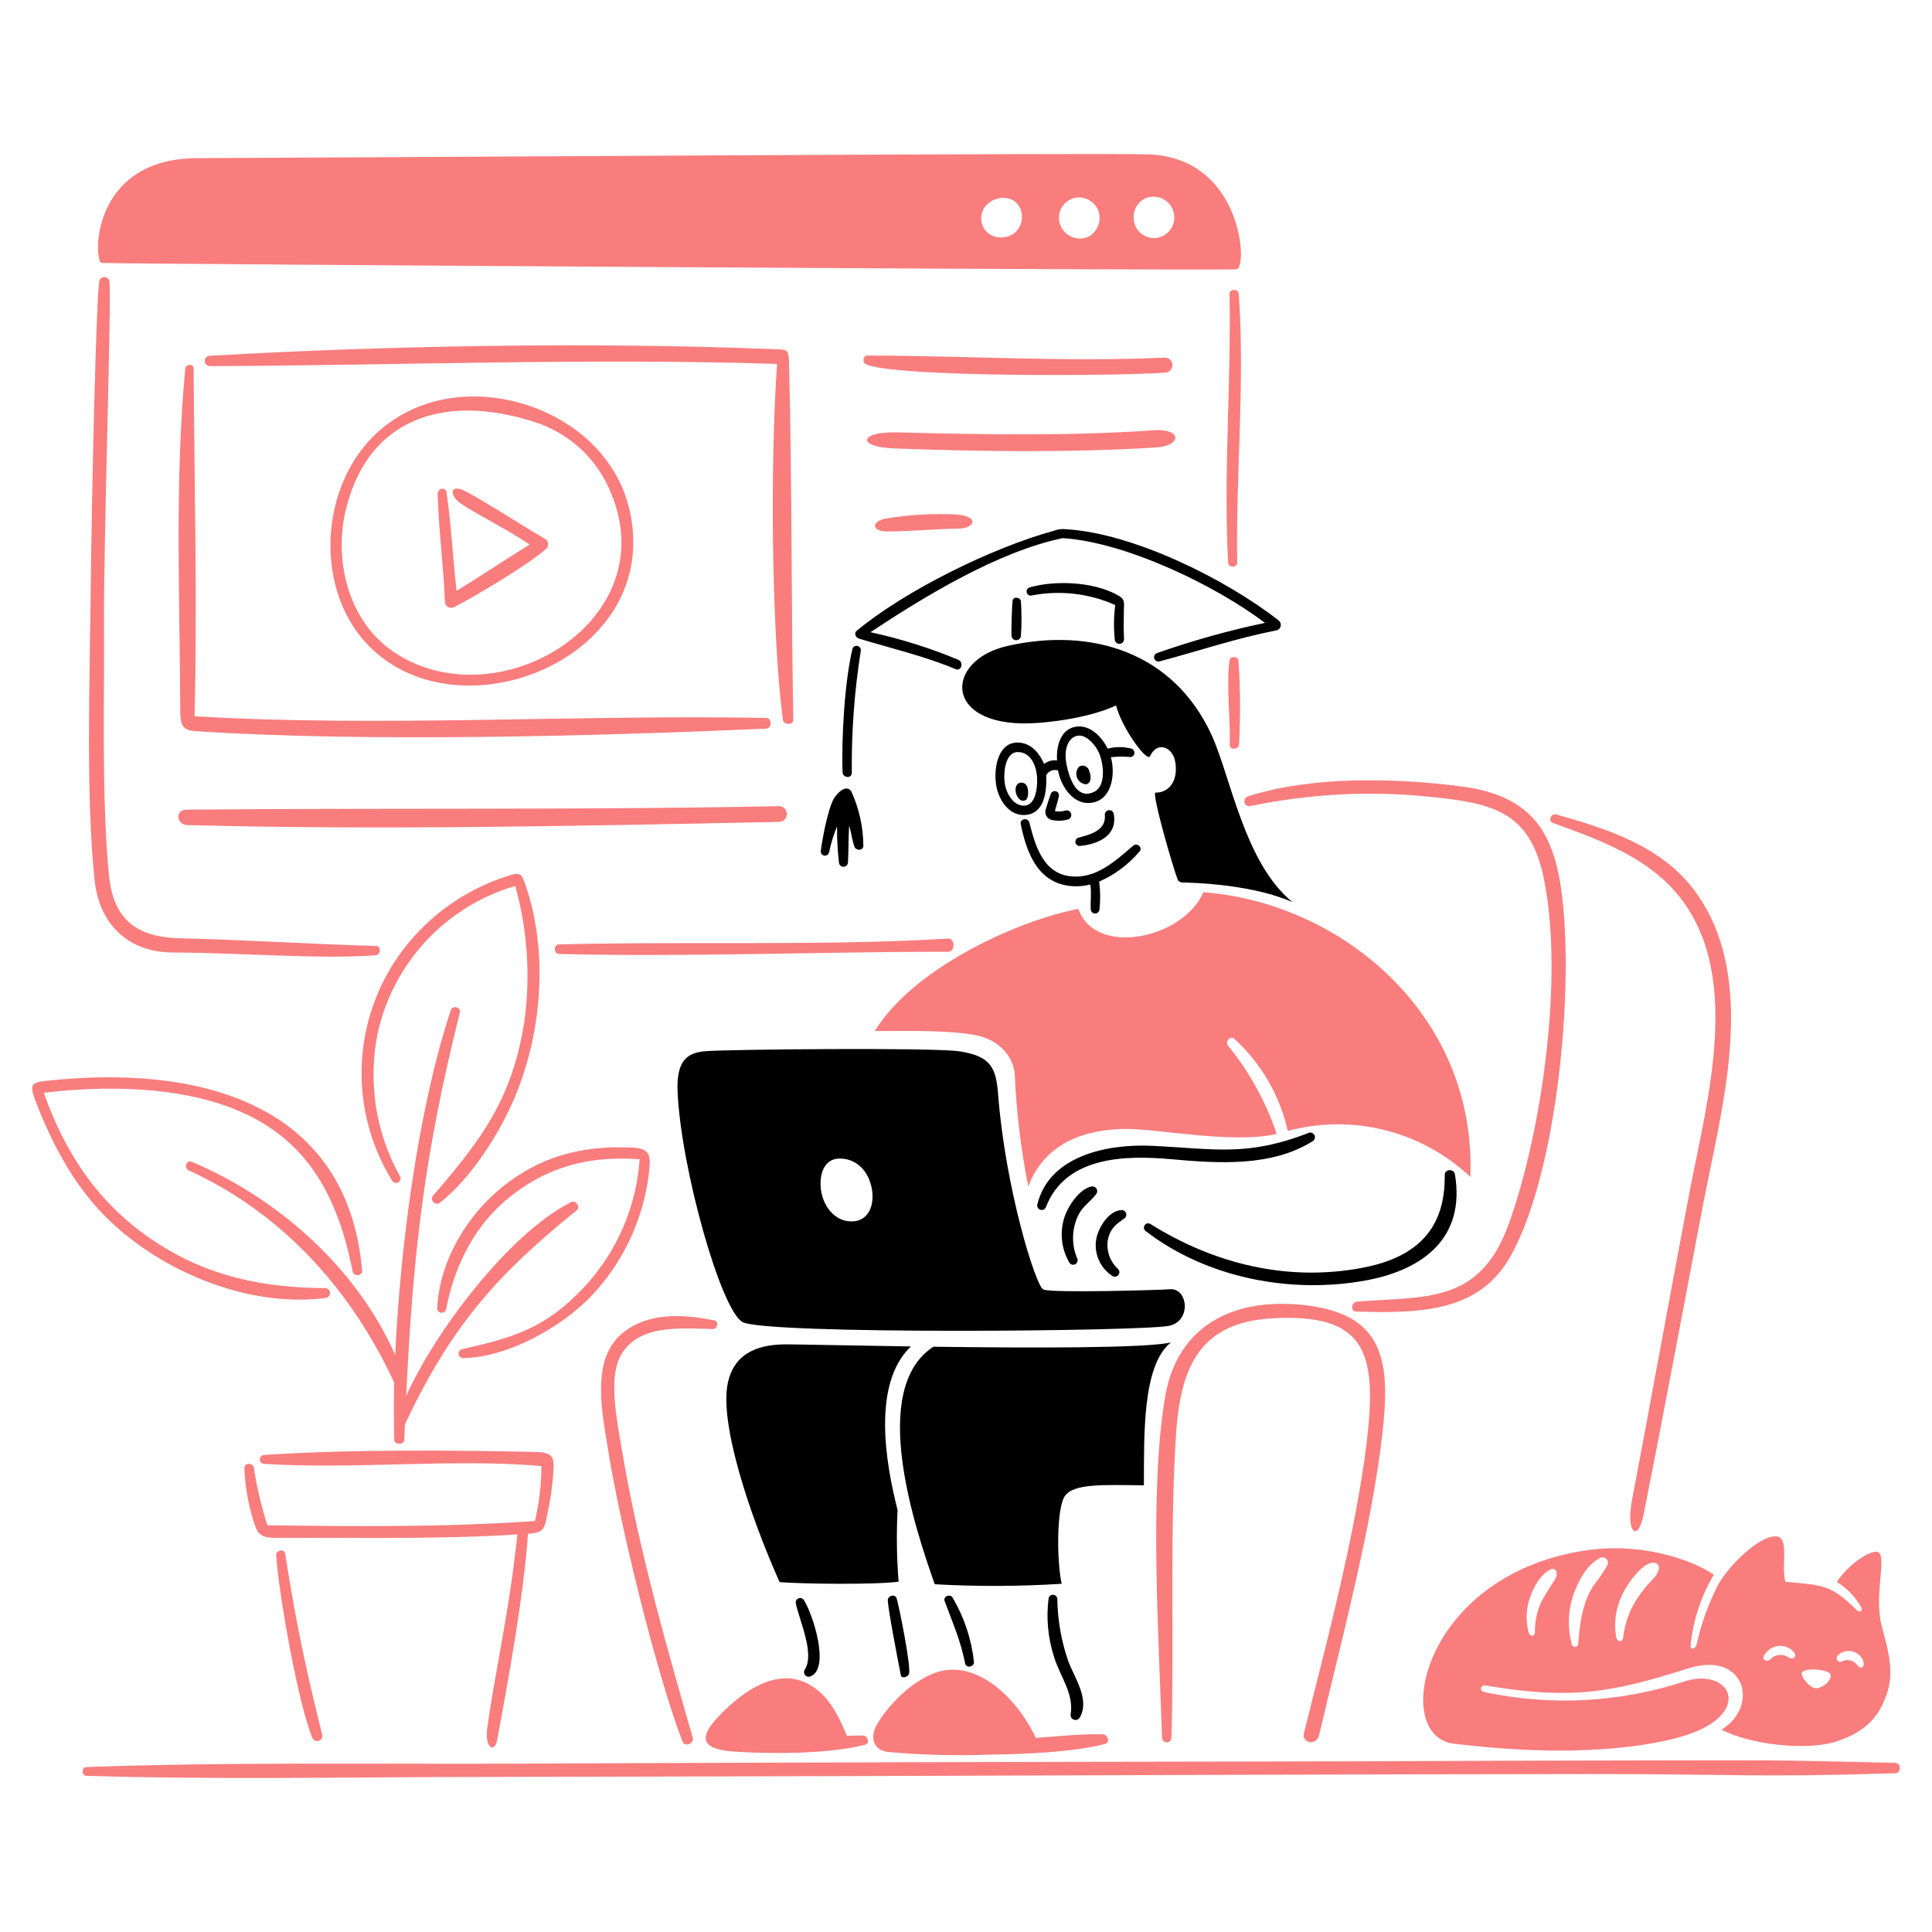 <svg width="280" height="280" viewBox="0 0 280 280" fill="none" xmlns="http://www.w3.org/2000/svg">
<path d="M27.02 117.34C55.604 117.079 84.076 117.409 112.691 116.841C112.849 116.813 113.012 116.819 113.168 116.859C113.324 116.898 113.47 116.97 113.597 117.069C113.724 117.168 113.828 117.293 113.904 117.435C113.979 117.577 114.024 117.734 114.035 117.895C114.046 118.055 114.023 118.216 113.968 118.368C113.913 118.519 113.827 118.657 113.715 118.773C113.603 118.889 113.468 118.98 113.319 119.04C113.17 119.1 113.009 119.129 112.848 119.123C84.555 119.683 55.453 120.328 27.175 119.579C25.545 119.536 25.344 117.356 27.02 117.34ZM91.264 74.014C96.031 95.243 66.811 107.095 53.513 93.666C47.413 87.503 46.457 77.468 49.775 69.709C54.73 58.121 67.523 54.795 78.626 59.554C84.678 62.148 89.73 67.177 91.264 74.014ZM88.618 71.625C87.716 69.303 86.335 67.198 84.564 65.446C82.793 63.694 80.673 62.336 78.342 61.459C65.878 57.094 53.81 59.592 50.203 73.526C48.298 80.882 50.35 89.79 56.81 94.309C71.654 104.693 96.283 90.276 88.618 71.626V71.625ZM28.066 53.403C28.066 52.695 26.915 52.712 26.853 53.394C25.301 69.719 26.069 86.822 26.127 103.234C26.136 105.694 26.996 105.874 28.536 105.975C53.002 107.586 86.597 106.684 111.014 105.602C111.896 105.563 111.922 104.064 111.014 104.048C83.735 103.537 55.038 105.412 28.195 103.802C28.615 87.342 28.153 69.963 28.066 53.403ZM113.454 104.329C113.547 105.056 114.988 105.154 114.974 104.34C114.654 87.196 114.802 69.923 114.358 52.832C114.297 50.482 114.257 50.685 111.707 50.582C85.574 49.565 56.422 50.067 30.393 51.566C30.195 51.575 30.009 51.662 29.875 51.809C29.742 51.955 29.672 52.149 29.681 52.347C29.69 52.545 29.777 52.731 29.924 52.865C30.07 52.998 30.264 53.068 30.462 53.059C57.762 52.966 85.355 51.862 112.623 52.745C111.627 66.326 111.76 91.014 113.454 104.329ZM78.915 78.056C75.707 76.175 71.201 73.23 67.607 71.266C65.207 69.951 65.021 71.75 66.738 72.938C69.159 74.612 73.654 76.76 76.756 78.928C73.197 81.122 69.784 83.435 66.161 85.622C65.642 80.847 65.402 76.147 64.718 71.359C64.596 70.5 63.403 70.751 63.426 71.566C63.57 76.868 64.297 82.077 64.478 87.309C64.501 87.45 64.556 87.584 64.638 87.701C64.721 87.818 64.829 87.914 64.955 87.982C65.081 88.051 65.221 88.089 65.364 88.094C65.507 88.1 65.65 88.073 65.78 88.014C68.9 86.402 76.373 81.969 79.139 79.563C79.251 79.462 79.335 79.334 79.386 79.193C79.436 79.051 79.451 78.899 79.429 78.75C79.407 78.601 79.349 78.46 79.259 78.339C79.169 78.218 79.051 78.121 78.915 78.056ZM167.488 64.85C171.394 64.599 171.259 62.074 167.235 62.355C154.926 63.215 142.328 62.98 129.995 62.664C124.568 62.525 124.029 64.779 129.6 64.99C141.639 65.447 155.5 65.619 167.485 64.85H167.488ZM179.57 107.914C179.783 103.856 179.758 99.789 179.495 95.734C179.438 95.118 178.313 95.033 178.208 95.66C177.68 98.815 178.348 104.555 178.219 107.98C178.187 108.719 179.519 108.655 179.566 107.914H179.57ZM28.584 22.92C44.181 22.874 160.389 22.124 166.536 22.373C180.059 22.922 180.859 38.767 179.238 39.02C177.51 39.289 16.425 38.241 14.725 38.105C13.544 38.01 12.987 22.965 28.584 22.92ZM164.291 31.506C164.287 31.931 164.373 32.352 164.546 32.741C164.718 33.129 164.971 33.476 165.289 33.758C165.607 34.04 165.982 34.251 166.388 34.376C166.794 34.5 167.222 34.537 167.643 34.482C168.079 34.415 168.495 34.253 168.861 34.008C169.228 33.762 169.536 33.439 169.763 33.061C169.99 32.683 170.132 32.26 170.177 31.821C170.222 31.383 170.171 30.939 170.025 30.523C169.88 30.107 169.645 29.727 169.337 29.412C169.029 29.097 168.655 28.853 168.242 28.698C167.829 28.544 167.387 28.482 166.947 28.517C166.508 28.553 166.081 28.685 165.698 28.903C165.261 29.18 164.901 29.564 164.655 30.019C164.408 30.474 164.283 30.985 164.291 31.503V31.506ZM154.187 33.488C154.64 34.023 155.264 34.385 155.954 34.513C156.643 34.641 157.356 34.526 157.97 34.189C158.535 33.805 158.96 33.249 159.183 32.604C159.407 31.958 159.416 31.259 159.21 30.608C158.969 29.961 158.517 29.414 157.928 29.056C157.338 28.698 156.645 28.548 155.96 28.632C155.44 28.716 154.952 28.937 154.546 29.272C154.14 29.608 153.831 30.045 153.65 30.54C153.469 31.035 153.424 31.569 153.518 32.087C153.612 32.605 153.843 33.089 154.187 33.488ZM143.058 33.675C143.555 34.093 144.169 34.349 144.817 34.406C145.465 34.464 146.115 34.32 146.678 33.996C148.661 32.9 148.615 29.595 146.35 28.817C145.691 28.622 144.988 28.634 144.336 28.851C143.684 29.068 143.113 29.479 142.702 30.03C142.324 30.582 142.152 31.249 142.216 31.915C142.281 32.581 142.578 33.203 143.056 33.672L143.058 33.675ZM178.188 42.609C178.448 55.562 177.299 68.522 177.988 81.567C178.029 82.331 179.316 82.278 179.304 81.537C179.095 68.691 180.45 55.395 179.529 42.58C179.472 41.807 178.173 41.848 178.186 42.607L178.188 42.609ZM168.84 51.822C154.321 52.501 140.093 51.536 125.635 51.534C125.066 51.534 124.96 52.561 125.514 52.802C129.958 54.721 162.322 54.503 168.902 54.007C169.183 53.987 169.446 53.86 169.635 53.651C169.825 53.441 169.926 53.167 169.918 52.885C169.91 52.603 169.794 52.335 169.593 52.137C169.392 51.939 169.122 51.826 168.84 51.822ZM24.983 138.041C35.337 138.095 46.193 139.046 54.439 138.444C55.186 138.389 55.29 137.122 54.505 137.099C44.743 136.819 35.398 136.192 26.161 135.988C19.908 135.848 16.429 133.363 15.791 126.836C14.715 115.817 15.138 101.823 15.076 90.593C15.005 78.282 16.158 44.316 15.867 40.872C15.86 40.691 15.788 40.518 15.663 40.386C15.539 40.254 15.37 40.172 15.19 40.156C15.009 40.139 14.828 40.188 14.681 40.295C14.535 40.402 14.432 40.558 14.392 40.735C13.982 42.774 13.349 67.653 13.129 86.904C12.989 99.101 12.449 115.95 13.727 127.691C14.403 133.918 18.592 138.01 24.983 138.041ZM137.372 136.027C119.655 137.119 99.276 136.4 80.998 136.867C80.213 136.886 80.211 138.23 81.008 138.252C99.107 138.734 119.326 137.918 137.381 137.937C138.467 137.937 138.468 135.962 137.372 136.029V136.027ZM128.247 75.173C126.155 75.669 126.43 77.023 128.542 77.024C131.887 77.024 135.5 76.651 138.966 76.609C141.182 76.583 142.13 74.835 138.52 74.555C135.083 74.394 131.64 74.601 128.247 75.172V75.173ZM185.032 164.333C183.46 159.68 181.07 155.345 177.974 151.532C177.531 150.943 178.275 150.039 178.887 150.548C182.776 154.101 185.48 158.762 186.634 163.901C191.247 162.662 196.1 162.625 200.732 163.791C205.363 164.957 209.62 167.289 213.096 170.565C214.01 146.872 194.16 130.772 174.402 129.311C171.488 136.079 158.677 138.732 156.286 131.718C146.315 133.7 131.947 140.865 126.792 149.426C133.318 149.384 137.854 149.373 141.337 150.014C144.659 150.625 146.896 152.984 147.068 155.807C147.313 161.225 147.965 166.616 149.02 171.936C151.551 165.382 157.527 163.736 162.864 163.613C167.488 163.506 178.696 165.842 185.032 164.332V164.333ZM181.238 116.821C189.902 115.007 198.798 114.566 207.598 115.514C216.197 116.416 221.64 117.556 223.671 126.994C226.701 141.079 223.546 163.735 218.693 177.294C214.516 188.961 206.864 187.859 196.654 188.635C195.87 188.695 195.66 190.047 196.522 190.075C206.236 190.392 214.442 190.007 218.896 182.102C225.763 169.911 228.252 142.669 226.238 128.715C224.918 119.578 221.038 115.182 211.719 113.968C202.165 112.723 190.027 112.453 180.816 115.43C180.641 115.493 180.496 115.621 180.412 115.788C180.328 115.954 180.312 116.147 180.366 116.326C180.42 116.504 180.541 116.655 180.703 116.747C180.866 116.839 181.057 116.865 181.238 116.82V116.821ZM225.097 119.28C231.344 121.539 238.104 123.964 242.643 129.062C252.869 140.542 247.403 159.396 244.853 172.807C242.023 187.702 239.322 202.621 236.504 217.513C235.623 222.171 237.386 223.619 238.214 219.456C241.17 204.593 243.946 189.659 246.786 174.771C249.482 160.64 255.016 141.851 245.632 129.131C240.848 122.649 233.002 120.137 225.577 118.047C224.782 117.829 224.28 118.984 225.097 119.281V119.28ZM188.977 251.189C188.627 252.639 190.8 253.049 191.161 251.517C194.386 237.818 198.767 221.528 200.328 207.944C201.564 197.179 200.682 190.243 188.508 189.09C178.736 188.157 170.65 192.088 168.871 202.362C166.546 215.791 167.937 237.49 168.417 251.824C168.415 252.003 168.485 252.177 168.611 252.305C168.736 252.434 168.908 252.508 169.088 252.51C169.268 252.511 169.442 252.442 169.57 252.316C169.699 252.19 169.772 252.018 169.774 251.838C170.189 237.501 169.535 222.749 170.393 208.548C170.98 198.82 173.312 191.617 184.568 191.048C196.938 190.423 199.408 195.14 198.324 206.664C196.946 221.282 191.256 241.768 188.979 251.188L188.977 251.189ZM248.956 229.768C250.285 227.215 254.726 222.675 257.308 222.659C259.454 222.648 258.076 226.869 258.757 229.249C264.303 229.736 265.326 229.671 269.044 233.298C269.52 233.764 270.092 233.518 269.685 232.84C268.839 231.381 267.645 230.153 266.21 229.266C268.1 226.422 271.09 224.764 271.985 224.887C273.677 225.12 271.561 230.833 272.648 235.362C273.383 238.423 274.701 241.976 273.429 245.565C272.441 248.355 270.85 250.896 266.042 252.415C261.627 253.815 253.271 252.748 249.506 250.661C255.004 247.325 253.006 239.126 244.576 241.821C233.147 245.474 227.391 246.301 215.363 244.279C214.514 244.137 214.316 245.076 215.199 245.244C224.844 247.291 234.86 246.744 244.225 243.658C248.788 242.218 252.004 245.077 249.818 248.113C247.601 251.193 241.672 252.327 238.076 252.873C227.212 254.525 215.707 253.31 210.699 252.707C201.387 251.587 206.15 227.851 230.404 224.614C237.352 223.686 244.488 225.628 248.389 228.206C246.525 231.34 245.372 234.845 245.012 238.473C244.962 239.178 245.734 239.013 245.891 238.322C246.539 235.349 247.57 232.474 248.959 229.767L248.956 229.768ZM224.621 227.5C223.208 228.247 222.216 230.099 221.727 231.565C221.185 233.144 221.109 234.846 221.508 236.467C221.695 237.223 222.459 237.297 222.458 236.501C222.433 234.997 222.749 233.508 223.383 232.144C223.617 231.643 224.884 229.661 225.388 228.836C225.917 227.977 225.471 227.055 224.623 227.499L224.621 227.5ZM231.828 225.82C229.826 226.902 228.654 229.296 227.948 231.367C227.241 233.57 227.176 235.928 227.761 238.167C227.926 238.887 228.7 238.834 228.747 238.12C228.917 235.507 229.355 231.809 231.251 229.387C231.839 228.63 232.376 227.835 232.857 227.006C233.402 226.073 232.537 225.433 231.831 225.814L231.828 225.82ZM237.948 227.268C236.761 228.368 235.793 229.682 235.094 231.141C234.176 233.031 233.872 235.162 234.225 237.234C234.367 237.97 235.158 238.097 235.242 237.289C235.474 235.27 236.177 233.335 237.295 231.638C237.925 230.675 238.652 229.779 239.463 228.962C241.547 226.842 239.888 225.555 237.951 227.268L237.948 227.268ZM266.881 240.825C267.247 240.61 267.68 240.537 268.096 240.62C268.513 240.703 268.885 240.936 269.141 241.275C269.72 242.073 270.337 241.623 270.008 240.637C269.86 240.297 269.632 239.999 269.343 239.769C269.054 239.538 268.713 239.382 268.349 239.314C267.986 239.245 267.611 239.267 267.258 239.377C266.905 239.487 266.584 239.682 266.324 239.944C266.239 240.03 266.187 240.142 266.174 240.262C266.161 240.382 266.19 240.503 266.255 240.604C266.32 240.706 266.417 240.783 266.531 240.822C266.645 240.861 266.769 240.86 266.883 240.819L266.881 240.825ZM261.106 242.614C261.2 243.306 262.429 244.714 263.206 244.677C264.121 244.633 265.404 243.676 265.314 242.761C265.224 241.846 260.973 241.595 261.108 242.609L261.106 242.614ZM256.546 240.483C256.871 240.139 257.303 239.917 257.772 239.855C258.24 239.792 258.716 239.893 259.119 240.139C259.88 240.706 260.561 240 259.912 239.345C259.623 239.045 259.268 238.818 258.875 238.681C258.482 238.544 258.062 238.502 257.65 238.557C257.238 238.613 256.844 238.765 256.502 239.001C256.159 239.237 255.876 239.55 255.677 239.915C255.274 240.57 256.107 240.904 256.548 240.477L256.546 240.483ZM94.007 170.342C94.32 167.735 94.474 166.453 91.696 166.318C83.711 165.931 78.034 167.947 73.133 171.761C67.776 175.93 63.739 182.607 63.368 189.483C63.338 189.655 63.377 189.832 63.478 189.974C63.578 190.116 63.731 190.213 63.903 190.243C64.074 190.273 64.251 190.233 64.393 190.133C64.536 190.033 64.632 189.88 64.662 189.708C65.921 183.25 68.887 177.344 74.174 173.241C79.788 168.882 85.787 167.502 92.704 168.009C92.224 174.928 89.382 181.472 84.653 186.546C79.045 192.527 74.387 193.858 66.935 195.545C66.784 195.588 66.653 195.683 66.566 195.814C66.48 195.945 66.443 196.102 66.463 196.258C66.483 196.414 66.558 196.557 66.675 196.662C66.792 196.766 66.943 196.825 67.1 196.828C73.58 196.747 81.414 192.338 85.813 187.722C90.292 182.926 93.158 176.849 94.007 170.342ZM150.117 251.871C147.934 247.083 142.509 240.942 136.601 242.135C132.914 242.881 128.845 246.824 127.041 250.025C126.093 251.705 126.52 253.639 128.649 253.907C133.582 254.351 138.539 254.479 143.489 254.291C148.304 254.234 155.547 253.954 160.12 252.746C160.975 252.521 160.551 251.355 159.802 251.346C156.587 251.279 153.347 251.64 150.117 251.871ZM106.91 253.89C112.472 254.204 120.057 254.181 125.327 252.882C126.145 252.681 125.78 251.519 125.035 251.519C124.27 251.519 123.505 251.545 122.742 251.572C121.544 248.643 120.085 245.663 117.193 244.082C112.543 241.541 107.633 245.209 104.438 248.44C100.308 252.618 102.649 253.649 106.91 253.89ZM47.139 188.119C47.325 188.11 47.501 188.03 47.629 187.894C47.756 187.758 47.827 187.578 47.824 187.392C47.822 187.206 47.747 187.027 47.616 186.895C47.485 186.763 47.307 186.686 47.121 186.682C39.605 186.646 32.349 185.446 25.663 181.851C15.851 176.574 9.987 168.654 6.347 158.377C12.377 157.631 22.086 157.164 30.571 159.581C43.415 163.235 48.688 171.987 51.111 184.279C51.26 185.033 52.549 184.945 52.481 184.147C50.347 159.45 28.177 154.342 7 156.613C4.66 156.864 4.178 156.996 5.107 159.452C7.347 165.372 10.469 171.311 14.776 175.804C22.633 184.003 35.673 189.587 47.139 188.119ZM274.7 255.493C256.48 255.027 255.619 255.12 237.397 255.139C219.175 255.157 200.939 255.268 182.711 255.293C146.441 255.34 110.171 255.444 73.899 255.605C53.56 255.673 32.803 255.36 12.516 256.097C11.799 256.123 11.785 257.34 12.506 257.363C30.714 257.923 48.976 257.573 67.189 257.535C85.42 257.496 103.648 257.454 121.874 257.41C158.144 257.306 194.415 257.13 230.685 257.109C251.137 257.097 254.244 257.627 274.687 256.996C275.54 256.97 275.554 255.516 274.7 255.493ZM72.038 252.227C73.688 243.431 75.933 231.034 76.518 222.278C78.608 222.117 78.852 221.892 79.275 219.701C79.675 217.903 79.96 216.082 80.128 214.248C80.289 211.635 80.667 210.496 77.681 210.431C65.383 210.162 50.412 210.046 38.257 210.869C38.089 210.878 37.932 210.952 37.818 211.076C37.704 211.2 37.643 211.363 37.648 211.531C37.653 211.699 37.724 211.859 37.845 211.975C37.966 212.092 38.127 212.157 38.296 212.156C51.542 212.996 65.665 211.344 78.468 212.474C78.449 215.155 78.136 217.825 77.535 220.437C64.382 221.348 51.892 221.219 38.748 221.057C37.878 218.325 37.223 215.528 36.788 212.693C36.661 211.947 35.396 211.969 35.415 212.767C35.522 215.654 36.059 218.508 37.008 221.236C37.484 222.665 38.532 222.892 40.057 222.882C51.872 222.802 63.117 223.137 74.984 222.38C73.758 233.926 71.876 241.52 70.625 250.33C70.191 253.439 71.695 254.064 72.038 252.231V252.227ZM103.282 192.615C103.975 192.631 104.256 191.512 103.513 191.36C99.046 190.45 94.005 190.136 90.236 193.194C85.528 197.014 87.303 204.854 88.14 210.192C89.716 220.248 94.931 241.972 98.906 252.386C99.236 253.25 100.644 252.689 100.4 251.839C97.242 240.801 92.587 224.945 90.112 210.001C89.504 206.336 88.168 200.092 89.822 196.726C92.24 191.809 98.768 192.519 103.282 192.619V192.615ZM40.024 225.448C40.415 231.104 43.219 247.019 45.295 251.93C45.376 252.086 45.51 252.208 45.672 252.276C45.834 252.344 46.015 252.353 46.184 252.302C46.352 252.251 46.497 252.143 46.594 251.996C46.691 251.849 46.733 251.673 46.714 251.498C44.568 242.789 43.068 236.284 41.338 225.223C41.209 224.391 39.967 224.635 40.024 225.448ZM56.861 171.162C56.954 171.298 57.096 171.394 57.256 171.431C57.417 171.467 57.586 171.441 57.728 171.359C57.871 171.276 57.977 171.143 58.026 170.985C58.074 170.827 58.061 170.657 57.989 170.509C54.445 164.187 53.293 156.802 54.742 149.702C55.852 144.692 58.288 140.071 61.794 136.324C65.3 132.577 69.749 129.84 74.674 128.4C76.438 134.74 76.894 141.373 76.015 147.896C74.295 159.145 69.832 165.12 62.756 173.283C62.232 173.888 63.08 174.823 63.727 174.323C68.295 170.801 72.457 164.174 74.671 158.872C78.546 149.594 79.472 137.948 76.184 128.326C75.567 126.521 75.38 126.386 73.603 126.943C67.296 128.942 61.803 132.921 57.936 138.288C54.528 143.048 52.608 148.711 52.416 154.562C52.225 160.413 53.772 166.19 56.861 171.162ZM57.135 208.622C57.151 209.45 58.564 209.462 58.594 208.628C58.62 207.897 58.648 207.167 58.68 206.436C65.222 192.542 71.714 184.962 83.6 175.394C84.16 174.942 83.444 173.881 82.789 174.209C73.807 178.718 63.01 193.01 58.871 202.32C59.823 181.886 61.499 167.194 66.655 146.73C66.842 145.984 65.583 145.633 65.338 146.379C60.499 161.066 58.011 180.881 57.269 196.355C51.705 183.761 40.346 173.684 27.808 168.381C27.017 168.047 26.594 169.274 27.355 169.623C40.948 175.823 50.918 186.964 57.128 200.366C57.071 203.115 57.082 205.861 57.135 208.622Z" fill="#F97D7D"/>
<path fill-rule="evenodd" clip-rule="evenodd" d="M158.906 173.013C157.692 174.593 156.681 174.771 155.902 177.022C155.315 178.778 155.392 180.688 156.118 182.391C156.186 182.543 156.193 182.716 156.137 182.873C156.08 183.03 155.964 183.16 155.814 183.233C155.664 183.307 155.492 183.319 155.333 183.268C155.174 183.217 155.041 183.106 154.962 182.958C154.401 181.993 154.046 180.921 153.92 179.811C153.795 178.702 153.902 177.578 154.234 176.512C154.753 174.843 156.388 172.326 158.202 171.948C158.335 171.924 158.473 171.94 158.598 171.994C158.722 172.048 158.828 172.136 158.903 172.25C158.978 172.363 159.018 172.496 159.018 172.631C159.019 172.767 158.98 172.9 158.906 173.013ZM163.088 176.461C163.163 176.369 163.212 176.259 163.229 176.142C163.247 176.025 163.234 175.905 163.19 175.795C163.146 175.685 163.074 175.589 162.981 175.516C162.887 175.443 162.776 175.397 162.658 175.381C160.756 175.312 159.167 177.918 158.88 179.566C158.701 180.579 158.822 181.622 159.227 182.567C159.633 183.512 160.305 184.318 161.162 184.886C161.299 184.994 161.472 185.044 161.645 185.024C161.73 185.014 161.813 184.988 161.888 184.946C161.963 184.904 162.03 184.848 162.083 184.78C162.137 184.713 162.176 184.636 162.2 184.553C162.224 184.47 162.231 184.384 162.221 184.298C162.211 184.213 162.184 184.13 162.143 184.055C162.101 183.979 162.045 183.913 161.977 183.86C161.431 183.347 161.016 182.712 160.765 182.006C160.515 181.3 160.437 180.545 160.538 179.802C160.929 177.563 162.476 177.062 163.088 176.461ZM210.86 170.193C210.715 169.335 209.384 169.433 209.389 170.254C209.425 175.885 207.522 181.744 197.744 183.681C186.834 185.844 176.071 183.239 166.758 177.405C166.624 177.313 166.461 177.277 166.301 177.305C166.142 177.332 166 177.421 165.905 177.552C165.81 177.683 165.77 177.846 165.794 178.006C165.817 178.166 165.902 178.31 166.031 178.408C174.884 185.233 187.149 187.589 198.063 185.549C206.215 184.025 212.41 179.423 210.86 170.193ZM169.549 186.848C168.403 186.956 152.291 187.428 151.193 186.879C150.094 186.33 145.726 172.319 144.668 158.762C144.363 154.86 143.753 153.061 138.997 152.36C135.143 151.791 104.786 152.08 102.088 152.36C99.768 152.604 98.006 153.514 98.198 158.157C98.654 169.19 104.479 189.922 107.62 191.604C111.035 193.434 165.365 192.964 169.412 192.151C172.751 191.481 172.141 186.605 169.549 186.848ZM126.28 171.934C125.685 169.371 123.809 167.827 121.569 167.911C119.054 168.004 118.596 170.975 119.099 173.079C119.609 175.211 121.234 177.102 123.579 177.013C125.961 176.921 126.875 174.496 126.28 171.934ZM129.962 231.685C129.762 230.938 128.612 231.232 128.665 231.965C128.792 233.745 130.002 239.898 130.554 242.773C130.666 243.351 131.661 243.047 131.758 242.516C131.988 241.267 130.417 233.369 129.963 231.685H129.962ZM138.05 231.532C137.677 230.945 136.65 231.354 136.907 232.049C138.057 235.192 139.169 237.555 139.876 241.083C140.02 241.805 141.183 241.624 141.155 240.867C140.799 237.569 139.74 234.386 138.051 231.532H138.05ZM154.823 240.76C153.812 237.847 153.277 234.79 153.237 231.707C153.222 231.556 153.154 231.414 153.046 231.308C152.937 231.202 152.794 231.138 152.642 231.127C152.491 231.117 152.34 231.16 152.217 231.25C152.095 231.34 152.008 231.471 151.973 231.618C151.602 234.492 151.875 237.412 152.772 240.167C153.657 243.006 155.641 245.411 155.172 248.436C155.143 248.602 155.174 248.773 155.259 248.919C155.344 249.065 155.478 249.175 155.637 249.231C155.796 249.287 155.97 249.285 156.128 249.225C156.285 249.165 156.416 249.051 156.498 248.903C157.982 246.284 155.728 243.176 154.824 240.76H154.823ZM116.515 231.921C116.439 231.787 116.316 231.686 116.171 231.636C116.026 231.585 115.867 231.588 115.724 231.645C115.581 231.701 115.463 231.808 115.392 231.944C115.32 232.08 115.301 232.238 115.336 232.387C115.87 234.902 118.129 239.726 116.615 241.99C116.549 242.105 116.517 242.236 116.524 242.368C116.531 242.5 116.576 242.627 116.654 242.734C116.732 242.841 116.84 242.922 116.963 242.969C117.087 243.015 117.222 243.025 117.351 242.996C120.455 241.99 117.76 233.814 116.516 231.921H116.515ZM130.082 218.842C128.35 212.036 126.349 200.554 132.011 195.135C123.164 195.004 115.79 194.837 113.963 194.835C110.608 194.835 106.51 195.631 105.484 200.418C104.227 206.286 108.658 219.598 112.986 229.294C116.035 229.538 126.459 229.706 130.235 229.233C129.958 225.776 129.907 222.305 130.083 218.842H130.082ZM135.276 195.178C125.82 201.323 132.632 221.539 135.468 229.6C141.598 229.945 147.743 229.923 153.87 229.535C153.174 226.548 153.052 218.436 154.393 216.729C155.734 215.022 159.764 215.185 165.78 215.265C165.823 208.313 165.492 197.851 169.7 194.558C165.953 195.408 149.437 195.365 135.277 195.178H135.276ZM189.644 164.192C180.673 167.678 175.975 166.482 166.89 166.058C160.643 165.767 152.036 167.412 150.33 174.596C150.303 174.754 150.334 174.915 150.418 175.051C150.502 175.187 150.633 175.287 150.786 175.333C150.939 175.379 151.103 175.368 151.248 175.301C151.393 175.234 151.508 175.116 151.572 174.97C154.415 167.558 163.097 167.401 169.772 168.003C176.448 168.605 184.303 169.151 190.26 165.376C190.402 165.287 190.505 165.147 190.549 164.985C190.593 164.823 190.574 164.651 190.497 164.502C190.419 164.353 190.289 164.239 190.131 164.182C189.973 164.125 189.8 164.129 189.645 164.194L189.644 164.192ZM187.287 130.724C180.311 125.005 178.327 112.415 175.558 106.444C170.06 94.568 158.259 90.863 146.054 93.605C136.541 95.743 136.672 105.925 150.681 104.752C158.155 104.126 161.716 102.247 161.742 102.232C162.582 105.509 166.24 110.522 166.671 109.595C167.727 107.324 169.955 108.283 170.318 110.373C170.845 113.404 169.19 114.931 167.471 114.864C166.857 114.841 169.911 125.479 170.673 127.464C170.872 127.984 171.536 127.896 172.015 127.911C175.869 128.027 182.484 128.633 187.287 130.729V130.724ZM185.335 89.937C177.702 83.955 164.255 77.271 154.524 76.703C153.887 76.624 153.241 76.707 152.646 76.945C143.779 79.391 131.186 85.574 124.143 91.433C123.71 91.793 124.049 92.417 124.497 92.553C129.364 94.019 134.023 95.105 138.492 96.976C139.345 97.332 139.705 95.973 138.89 95.623C134.774 93.908 130.511 92.57 126.153 91.625C134.07 86.374 144.716 79.921 154.004 77.992C163.073 78.558 176.06 84.778 183.329 90.27C178.018 91.391 172.786 92.856 167.666 94.656C167.513 94.712 167.388 94.825 167.316 94.97C167.245 95.116 167.232 95.284 167.282 95.439C167.331 95.594 167.439 95.723 167.582 95.801C167.725 95.878 167.892 95.897 168.049 95.854C174.064 94.251 178.949 92.55 185.061 91.341C185.2 91.296 185.324 91.216 185.421 91.107C185.517 90.998 185.583 90.865 185.611 90.722C185.639 90.579 185.628 90.431 185.579 90.294C185.531 90.156 185.446 90.035 185.335 89.941V89.937ZM123.391 114.727C124.523 117.208 125.115 119.903 125.125 122.63C125.049 123.33 124.048 123.299 123.834 122.714C123.495 121.793 123.367 120.62 123.064 119.622C122.953 121.406 122.995 123.185 122.897 124.964C122.898 125.13 122.835 125.291 122.721 125.413C122.607 125.536 122.451 125.609 122.284 125.62C122.118 125.63 121.954 125.577 121.825 125.47C121.697 125.363 121.615 125.211 121.595 125.046C121.384 123.29 121.29 121.523 121.315 119.755C120.808 120.98 120.418 122.251 120.152 123.55C120.112 123.702 120.016 123.833 119.883 123.916C119.749 123.999 119.589 124.027 119.435 123.995C119.281 123.963 119.146 123.873 119.056 123.744C118.967 123.614 118.931 123.456 118.956 123.3C119.163 121.66 119.964 117.348 120.804 115.818C121.204 115.087 122.629 113.494 123.395 114.727H123.391ZM123.55 94.007C123.601 93.868 123.7 93.752 123.829 93.679C123.958 93.606 124.108 93.582 124.254 93.609C124.399 93.637 124.53 93.715 124.623 93.83C124.716 93.944 124.766 94.088 124.763 94.236C123.83 100.111 123.391 106.053 123.45 112C123.45 112.876 122.15 112.766 122.117 111.923C121.924 107.07 122.418 98.686 123.551 94.012L123.55 94.007ZM147.958 87.111C147.833 86.532 146.829 86.409 146.754 87.049C146.641 88.011 146.567 91.155 146.587 92.082C146.583 92.26 146.649 92.433 146.77 92.564C146.892 92.694 147.059 92.773 147.237 92.782C147.415 92.792 147.59 92.732 147.725 92.615C147.86 92.498 147.944 92.334 147.959 92.156C148.073 90.476 148.073 88.791 147.959 87.111H147.958ZM161.943 86.229C158.416 84.288 152.943 84.083 149.241 85.122C149.16 85.142 149.084 85.179 149.018 85.23C148.952 85.28 148.897 85.344 148.856 85.416C148.815 85.489 148.79 85.569 148.782 85.652C148.773 85.735 148.782 85.819 148.807 85.898C148.832 85.978 148.873 86.051 148.927 86.114C148.982 86.177 149.049 86.228 149.124 86.264C149.199 86.301 149.28 86.321 149.364 86.325C149.447 86.328 149.53 86.314 149.608 86.284C153.662 85.515 157.855 86.003 161.624 87.684C161.416 89.334 161.393 91.002 161.555 92.657C161.561 92.836 161.636 93.005 161.767 93.128C161.897 93.251 162.07 93.317 162.249 93.311C162.427 93.306 162.597 93.23 162.72 93.1C162.842 92.97 162.908 92.797 162.903 92.618C162.836 91.212 162.846 89.917 162.879 88.511C162.909 87.228 163.082 86.856 161.945 86.228L161.943 86.229ZM159.299 127.767C161.567 126.775 163.576 125.274 165.171 123.381C165.645 122.842 164.793 122.091 164.264 122.541C161.638 124.768 158.891 127.401 155.153 127.001C151.171 126.575 150.019 122.521 149.189 119.225C148.992 118.44 147.767 118.64 147.934 119.451C148.731 123.32 150.211 127.606 154.649 128.341C155.771 128.523 156.918 128.469 158.018 128.184C158.22 129.496 157.988 130.763 158.092 131.878C158.119 132.027 158.199 132.161 158.316 132.256C158.434 132.351 158.582 132.401 158.733 132.396C158.885 132.391 159.029 132.333 159.141 132.231C159.253 132.128 159.324 131.99 159.342 131.839C159.495 130.486 159.481 129.118 159.299 127.768V127.767ZM161.4 117.885C161.357 117.736 161.263 117.607 161.134 117.522C161.005 117.436 160.849 117.399 160.695 117.417C160.542 117.435 160.399 117.508 160.294 117.621C160.188 117.735 160.127 117.882 160.12 118.037C160.355 120.371 158.083 120.918 156.316 121.397C156.159 121.437 156.023 121.538 155.94 121.678C155.857 121.817 155.832 121.984 155.872 122.142C155.912 122.3 156.013 122.435 156.153 122.518C156.292 122.602 156.459 122.626 156.617 122.586C158.839 122.375 162.061 121.269 161.4 117.889V117.885ZM154.334 117.493C153.861 117.627 153.361 117.644 152.88 117.542C153.082 116.84 153.29 116.142 153.454 115.43C153.496 115.276 153.477 115.112 153.4 114.973C153.323 114.833 153.195 114.729 153.043 114.682C152.891 114.635 152.727 114.649 152.585 114.721C152.443 114.793 152.334 114.918 152.283 115.068C152.042 115.722 151.796 116.462 151.614 117.141C151.53 117.321 151.491 117.518 151.5 117.716C151.51 117.914 151.568 118.107 151.669 118.278C151.771 118.448 151.912 118.591 152.082 118.694C152.251 118.797 152.443 118.857 152.641 118.869C153.363 119.007 154.109 118.966 154.811 118.749C154.896 118.719 154.974 118.673 155.041 118.613C155.108 118.553 155.162 118.481 155.2 118.399C155.238 118.318 155.26 118.23 155.263 118.14C155.267 118.051 155.252 117.961 155.221 117.877C155.189 117.793 155.141 117.716 155.079 117.651C155.017 117.586 154.943 117.534 154.86 117.499C154.778 117.463 154.689 117.444 154.6 117.443C154.51 117.442 154.421 117.459 154.338 117.493H154.334ZM148.993 114.613C148.958 114.077 148.735 113.476 148.116 113.433C147.308 113.378 147.102 114.121 147.207 114.769C147.295 115.305 147.699 116.127 148.378 116.046C149.031 115.971 149.024 115.101 148.993 114.613ZM157.843 111.681C157.803 111.538 157.731 111.406 157.633 111.295C157.535 111.183 157.413 111.095 157.276 111.038C157.139 110.98 156.991 110.954 156.843 110.962C156.695 110.969 156.55 111.01 156.42 111.081C156.216 111.289 156.076 111.552 156.017 111.838C155.957 112.123 155.981 112.42 156.085 112.692C156.19 112.964 156.37 113.201 156.605 113.374C156.84 113.547 157.119 113.649 157.41 113.667C158.218 113.487 158.152 112.48 157.843 111.681ZM164.016 108.508C162.876 108.202 161.675 108.199 160.533 108.5C159.705 106.811 157.969 104.985 155.919 105.319C153.632 105.692 153.058 108.253 153.2 110.211C152.869 110.163 152.532 110.183 152.209 110.271C151.886 110.359 151.585 110.512 151.324 110.722C150.683 109.277 149.675 107.932 148.026 107.664C144.504 107.091 143.854 111.771 144.479 114.315C144.968 116.29 146.485 118.379 148.772 118.095C152.21 117.67 151.542 112.439 151.642 112.309C151.811 112.025 152.07 111.807 152.377 111.689C152.685 111.57 153.023 111.559 153.338 111.655C153.774 114.086 155.704 116.95 158.536 116.279C161.258 115.633 161.635 111.972 160.998 109.738C161.964 109.634 162.937 109.628 163.905 109.719C164.039 109.693 164.161 109.625 164.253 109.524C164.345 109.423 164.401 109.295 164.414 109.159C164.426 109.023 164.394 108.886 164.322 108.77C164.249 108.654 164.141 108.565 164.014 108.516L164.016 108.508ZM158.532 114.781C160.503 113.857 159.859 110.166 159.132 108.816C158.556 107.747 157.134 106.095 155.75 106.755C154.547 107.329 154.215 109.071 154.564 110.774C155.131 113.539 156.327 115.814 158.532 114.781ZM150.241 112.093C149.986 110.487 149.165 109.035 147.565 108.994C145.526 108.942 145.368 112.416 145.674 113.853C145.947 115.135 146.964 116.869 148.507 116.754C150.382 116.614 150.425 113.243 150.242 112.094L150.241 112.093Z" fill="black"/>
</svg>
